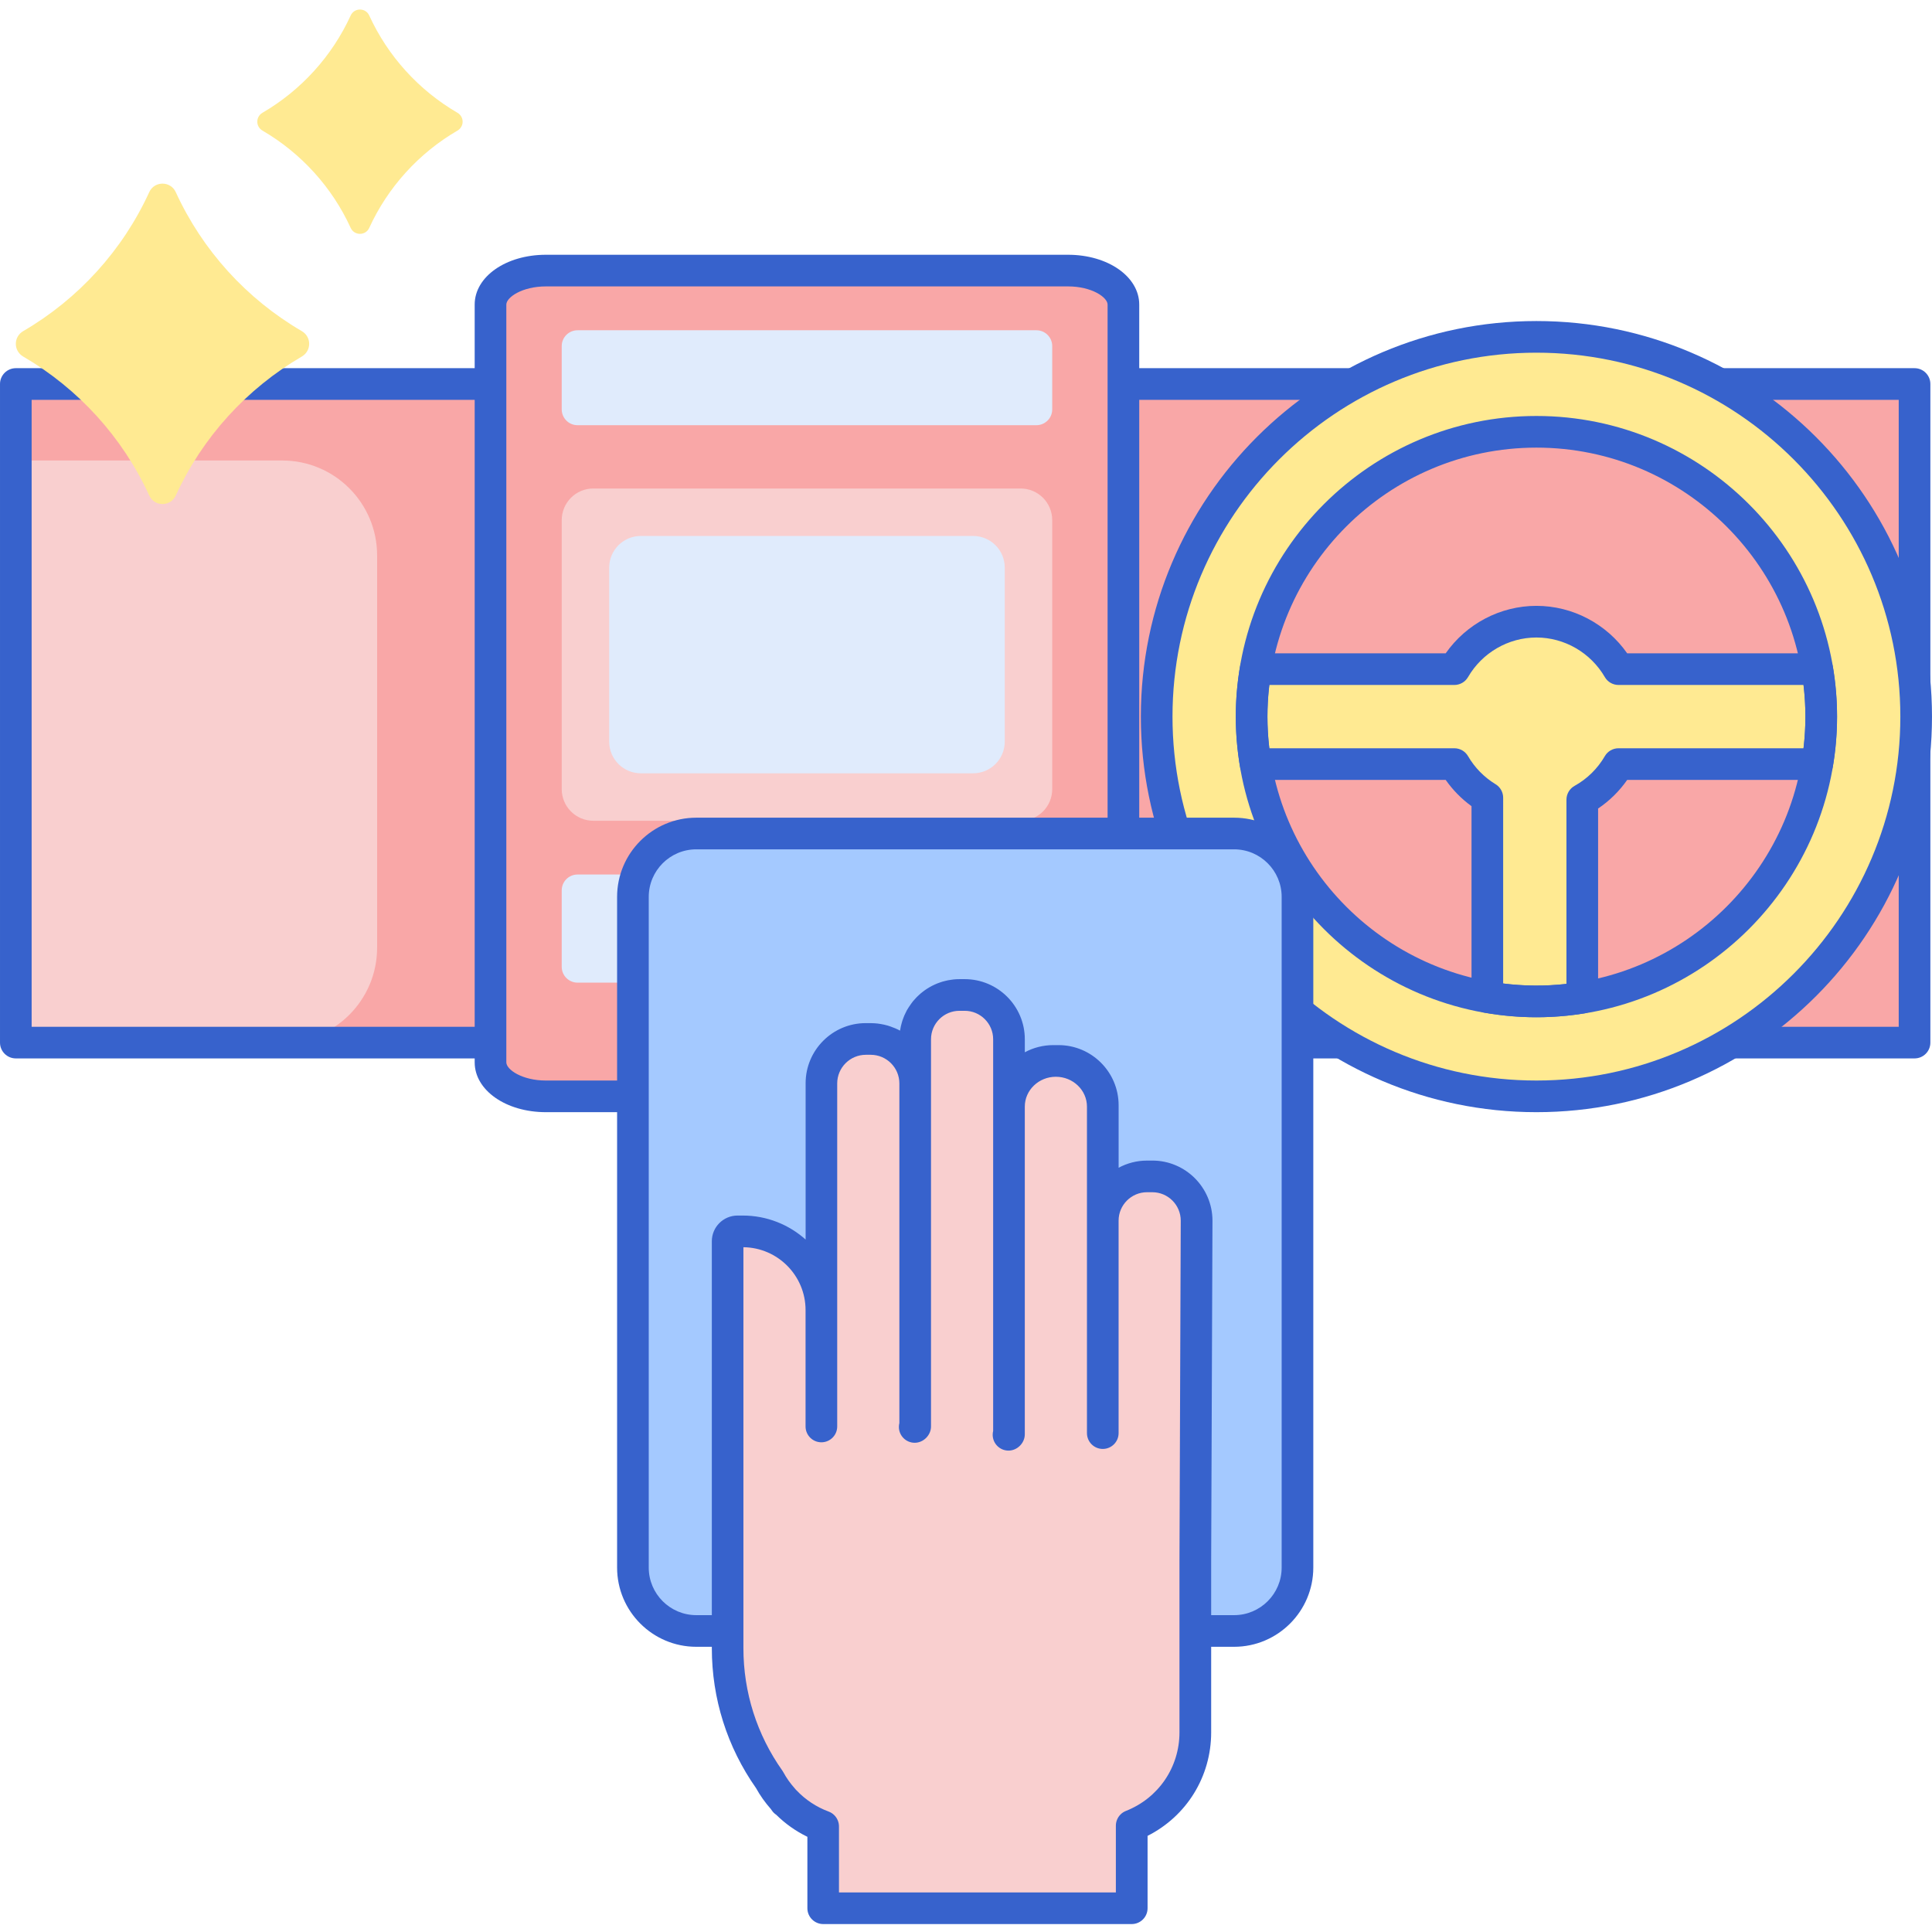 <svg height="488pt" viewBox="0 -2 488.412 488" width="488pt" xmlns="http://www.w3.org/2000/svg"><path d="m4.004 94.871h480v166.492h-480zm0 0" fill="#f9a7a7"/><path d="m459.391 166.953h-50.227c-4.156-7.16-11.891-12-20.754-12-8.863 0-16.598 4.84-20.754 12h-50.227c-.66 3.906-1.02 7.91-1.02 12s.359 8.098 1.02 12h50.227c2.027 3.488 4.902 6.414 8.344 8.504v50.402c4.035.707 8.176 1.094 12.41 1.094 3.945 0 7.812-.332 11.59-.945v-50.055c3.812-2.109 6.977-5.238 9.16-9h50.23c.656-3.906 1.02-7.914 1.02-12 0-4.09-.359-8.094-1.02-12zm0 0" fill="#ffea92"/><path d="m71.336 261.363h-67.332v-147.156h67.332c13.254 0 24 10.746 24 24v99.156c0 13.254-10.746 24-24 24zm0 0" fill="#f9cfcf"/><path d="m484 265.363h-480c-2.207 0-4-1.793-4-4v-166.492c0-2.207 1.793-4 4-4h480c2.207 0 4 1.793 4 4v166.492c0 2.211-1.789 4-4 4zm-476-8h472v-158.492h-472zm0 0" fill="#3762cc"/><path d="m124.004 74.793v191.566c0 4.746 6.266 8.594 14 8.594h132c7.73 0 14-3.848 14-8.594v-191.566c0-4.746-6.27-8.594-14-8.594h-132c-7.734 0-14 3.848-14 8.594zm0 0" fill="#f9a7a7"/><path d="m258.004 205.285h-108c-4.418 0-8-3.582-8-8v-68c0-4.418 3.582-8 8-8h108c4.418 0 8 3.582 8 8v68c0 4.418-3.582 8-8 8zm0 0" fill="#f9cfcf"/><g fill="#e0ebfc"><path d="m154.004 185.285v-44c0-4.418 3.582-8 8-8h84c4.418 0 8 3.582 8 8v44c0 4.418-3.582 8-8 8h-84c-4.418 0-8-3.582-8-8zm0 0"/><path d="m262.004 105.285h-116c-2.211 0-4-1.789-4-4v-16c0-2.211 1.789-4 4-4h116c2.207 0 4 1.789 4 4v16c0 2.207-1.793 4-4 4zm0 0"/><path d="m262.004 246.207h-116c-2.211 0-4-1.789-4-4v-19.336c0-2.207 1.789-4 4-4h116c2.207 0 4 1.793 4 4v19.336c0 2.211-1.793 4-4 4zm0 0"/></g><path d="m270 278.953h-132c-10.094 0-18-5.535-18-12.598v-191.562c0-7.059 7.906-12.594 18-12.594h132c10.094 0 18 5.535 18 12.594v191.562c0 7.062-7.906 12.598-18 12.598zm-132-208.754c-6.012 0-10 2.766-10 4.594v191.562c0 1.832 3.988 4.598 10 4.598h132c6.012 0 10-2.766 10-4.598v-191.562c0-1.828-3.988-4.594-10-4.594zm0 0" fill="#3762cc"/><path d="m388.41 82.953c-53.02 0-96 42.98-96 96s42.98 96 96 96c53.02 0 96-42.98 96-96s-42.98-96-96-96zm0 168c-39.699 0-72-32.297-72-72s32.301-72 72-72c39.703 0 72 32.297 72 72s-32.297 72-72 72zm0 0" fill="#ffea92"/><path d="m388.41 278.953c-55.137 0-100-44.859-100-100 0-55.137 44.863-100 100-100 55.141 0 100 44.863 100 100 0 55.141-44.859 100-100 100zm0-192c-50.727 0-92 41.273-92 92 0 50.73 41.273 92 92 92 50.73 0 92-41.27 92-92 0-50.727-41.27-92-92-92zm0 168c-41.902 0-76-34.094-76-76s34.098-76 76-76c41.906 0 76 34.094 76 76s-34.094 76-76 76zm0-144c-37.496 0-68 30.504-68 68s30.504 68 68 68 68-30.504 68-68-30.504-68-68-68zm0 0" fill="#3762cc"/><path d="m311.984 410.105h-135.965c-8.844 0-16.016-7.172-16.016-16.016v-169.566c0-8.844 7.172-16.016 16.016-16.016h135.965c8.844 0 16.02 7.172 16.02 16.016v169.566c0 8.844-7.176 16.016-16.02 16.016zm0 0" fill="#a4c9ff"/><path d="m311.984 414.105h-135.965c-11.039 0-20.016-8.98-20.016-20.02v-169.562c0-11.035 8.977-20.016 20.016-20.016h135.965c11.039 0 20.02 8.98 20.02 20.016v169.562c-.004 11.039-8.984 20.02-20.02 20.02zm-135.965-201.598c-6.625 0-12.016 5.391-12.016 12.016v169.562c0 6.625 5.391 12.02 12.016 12.02h135.965c6.625 0 12.02-5.391 12.02-12.02v-169.562c0-6.625-5.391-12.016-12.02-12.016zm0 0" fill="#3762cc"/><path d="m291.305 295.191h-1.324c-6.18 0-11.191 5.008-11.191 11.188v-29.18c0-6.184-5.012-11.195-11.195-11.195h-1.324c-6.18 0-11.191 5.012-11.191 11.191v-16.672c0-6.184-5.012-11.195-11.195-11.195h-1.316c-6.184 0-11.195 5.012-11.195 11.195v11.156c0-6.207-5.031-11.234-11.238-11.234h-1.234c-6.207 0-11.242 5.031-11.242 11.242v57.293c0-10.984-8.902-19.891-19.891-19.891h-1.324c-1.379 0-2.492 1.117-2.492 2.492v104.5c0 10.863 3.371 21.461 9.648 30.328l1.043 1.473c.934 1.699 2.055 3.277 3.336 4.711l.477.672s.012-.039.027-.109c2.652 2.789 5.934 4.984 9.617 6.348.004 0 .004.004.004.008v20.688c0 .004.004.004.008.004h77.988c.004 0 .004 0 .004-.004v-20.871c0-.004.004-.004.004-.008 9.406-3.707 16.074-12.855 16.074-23.578v-43.27h.078c.137 0 .25-.109.25-.25v-85.84c-.004-6.18-5.02-11.191-11.203-11.191zm0 0" fill="#f9cfcf"/><path d="m291.312 291.191h-1.332c-2.602 0-5.047.656-7.191 1.812v-15.805c0-8.379-6.816-15.199-15.195-15.199h-1.324c-2.602 0-5.051.656-7.195 1.812v-3.293c0-8.379-6.812-15.195-15.195-15.195h-1.324c-.023 0-.043.004-.07.004-.473 0-.941.023-1.406.07-.184.02-.367.051-.551.078-.297.039-.594.078-.887.137-.211.043-.418.098-.629.148-.254.062-.512.121-.762.195-.219.062-.434.141-.645.215-.234.078-.465.16-.695.254-.215.086-.426.18-.637.277-.215.098-.43.199-.641.309-.207.105-.414.223-.621.34-.199.113-.395.234-.59.355-.199.129-.398.258-.594.398-.188.133-.367.266-.543.406-.191.148-.383.293-.562.449-.172.148-.336.301-.496.453-.176.164-.355.328-.523.5-.156.16-.305.332-.453.5-.16.176-.324.352-.477.539-.145.176-.277.367-.414.555-.227.309-.445.621-.648.945-.16.254-.324.504-.469.766-.105.199-.195.402-.297.605-.109.219-.223.438-.32.668-.09.207-.164.418-.246.629-.09.234-.18.465-.258.703-.07.215-.129.434-.188.652-.066.246-.133.488-.191.738-.047.219-.086.445-.125.664-.027.156-.066.309-.09.465-.773-.43-1.598-.766-2.449-1.059-.207-.07-.414-.145-.625-.207-.301-.086-.602-.164-.906-.234-.285-.066-.574-.121-.863-.168-.262-.043-.527-.09-.793-.121-.5-.059-1.008-.09-1.52-.098-.062 0-.125-.012-.188-.012h-1.324c-8.383 0-15.199 6.816-15.199 15.195v39.516c-4.227-3.773-9.797-6.066-15.891-6.066h-1.324c-3.582 0-6.496 2.914-6.496 6.492v102.879c0 12.738 3.863 24.969 11.184 35.387 1.016 1.844 2.273 3.621 3.746 5.289l.316.445c.285.402.641.734 1.039.996 2.293 2.27 4.969 4.16 7.871 5.566v18.055c0 2.207 1.797 4.004 4.008 4.004h77.988c2.207 0 4.004-1.793 4.004-4.004v-18.293c9.852-4.973 16.078-14.965 16.078-26.164v-43.25l.328-86.102c0-.004 0-.008 0-.016-.012-8.371-6.824-15.184-15.199-15.184zm6.859 101.285v43.27c0 8.82-5.312 16.613-13.543 19.855-.508.203-.973.504-1.359.895-.75.75-1.176 1.773-1.176 2.832v16.879h-70v-16.695c0-1.062-.43-2.086-1.18-2.836-.406-.406-.898-.723-1.441-.922-3.055-1.129-5.855-2.977-8.098-5.348-.062-.066-.125-.129-.191-.191-.062-.082-.129-.164-.203-.242-1.176-1.312-2.164-2.703-2.934-4.133-.078-.145-.164-.285-.258-.418-6.445-9.102-9.852-19.805-9.852-30.961v-101.371c8.68.098 15.711 7.188 15.711 15.891v29.426c0 2.207 1.793 4 4 4 2.211 0 4-1.793 4-4v-86.719c0-3.996 3.25-7.242 7.242-7.242h1.23c3.992 0 7.242 3.246 7.242 7.242v85.863c-.078.312-.121.637-.121.977 0 2.207 1.793 4 4 4 2.207 0 4.121-1.914 4.121-4.121v-86.719c0-.012-.004-.023-.004-.035 0-.004.004-.012.004-.02v-11.113c0-3.969 3.227-7.195 7.195-7.195h1.32c3.969 0 7.195 3.227 7.195 7.195v99.023c-.078.309-.117.633-.117.965 0 2.207 1.789 4 4 4 2.207 0 4.117-1.906 4.117-4.117v-82.844c0-4.16 3.523-7.547 7.855-7.547 4.332 0 7.859 3.387 7.859 7.547v82.539c0 2.207 1.789 4 4 4 2.207 0 4-1.793 4-4v-53.711c0-3.961 3.223-7.188 7.188-7.188h1.332c3.965 0 7.188 3.223 7.191 7.184zm0 0" fill="#3762cc"/><path d="m37.73 46.363c-6.746 14.738-17.93 27.016-31.855 35.133-2.496 1.453-2.496 4.988 0 6.441 13.926 8.109 25.109 20.391 31.855 35.129 1.309 2.863 5.391 2.863 6.703 0 6.742-14.738 17.93-27.02 31.852-35.129 2.5-1.457 2.5-4.988 0-6.441-13.922-8.117-25.109-20.395-31.852-35.133-1.312-2.863-5.395-2.863-6.703 0zm0 0" fill="#ffea92"/><path d="m88.652 1.711c-4.719 10.316-12.551 18.91-22.297 24.59-1.746 1.02-1.746 3.492 0 4.512 9.746 5.68 17.578 14.273 22.297 24.594.918 2.004 3.777 2.004 4.691 0 4.719-10.32 12.551-18.914 22.297-24.594 1.75-1.02 1.75-3.488 0-4.512-9.746-5.68-17.578-14.273-22.297-24.59-.914-2.008-3.773-2.008-4.691 0zm0 0" fill="#ffea92"/><path d="m388.41 254.953c-4.305 0-8.711-.387-13.098-1.152-1.914-.332-3.309-1.996-3.309-3.941v-48.266c-2.531-1.836-4.738-4.086-6.531-6.641h-48.039c-1.957 0-3.621-1.41-3.949-3.336-.711-4.23-1.074-8.492-1.074-12.664s.363-8.434 1.078-12.664c.324-1.926 1.988-3.336 3.945-3.336h48.039c5.215-7.457 13.805-12 22.941-12 9.137 0 17.723 4.543 22.941 12h48.043c1.953 0 3.621 1.41 3.945 3.336.711 4.223 1.07 8.484 1.07 12.664 0 4.172-.359 8.434-1.07 12.664-.328 1.926-1.992 3.336-3.949 3.336h-48.035c-1.992 2.852-4.484 5.305-7.355 7.238v47.816c0 1.957-1.422 3.629-3.359 3.949-4.074.66-8.191.996-12.234.996zm-8.41-8.535c5.387.676 10.652.707 16 .102v-46.562c0-1.453.789-2.793 2.059-3.5 3.168-1.754 5.812-4.352 7.645-7.512.715-1.234 2.035-1.992 3.457-1.992h46.766c.32-2.684.48-5.363.48-8s-.16-5.316-.48-8h-46.766c-1.426 0-2.742-.758-3.457-1.992-3.586-6.172-10.211-10.008-17.293-10.008-7.086 0-13.707 3.836-17.293 10.008-.715 1.234-2.031 1.992-3.457 1.992h-46.766c-.32 2.684-.484 5.367-.484 8 0 2.637.164 5.316.484 8h46.766c1.426 0 2.742.758 3.457 1.992 1.684 2.895 4.09 5.348 6.957 7.094 1.199.723 1.926 2.02 1.926 3.418zm0 0" fill="#3762cc"/></svg>
